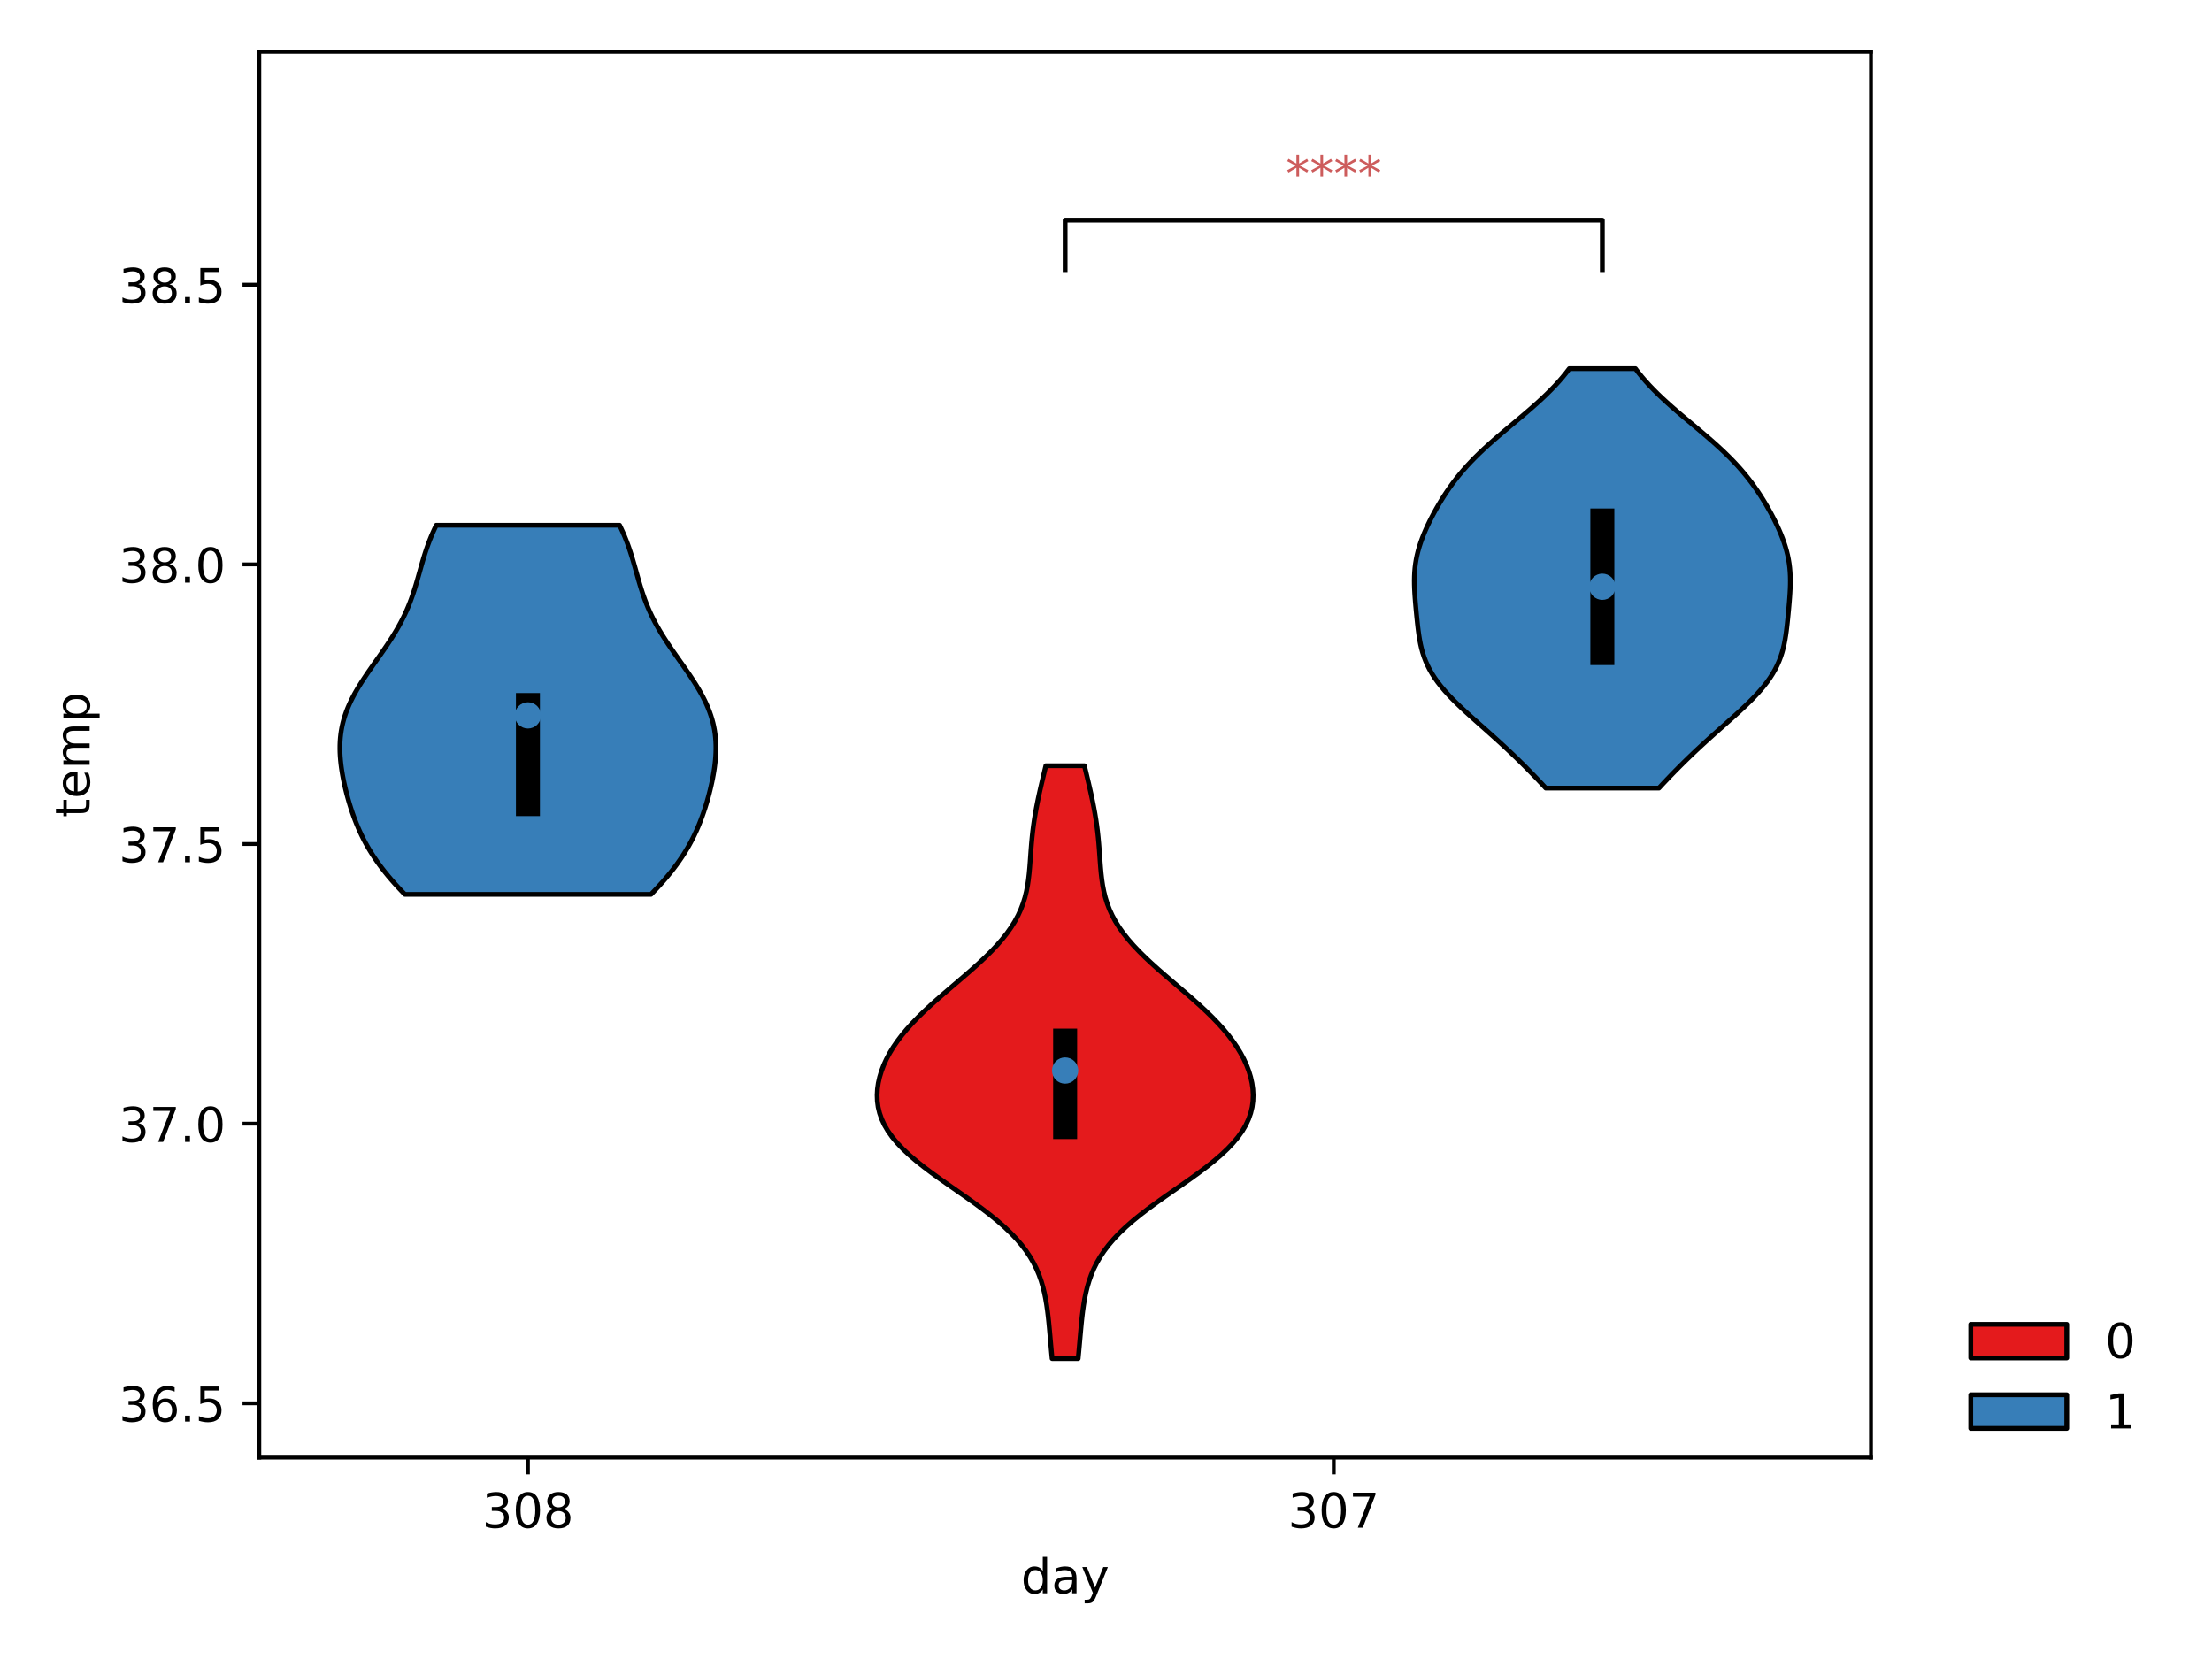 <?xml version="1.0" encoding="utf-8" standalone="no"?>
<!DOCTYPE svg PUBLIC "-//W3C//DTD SVG 1.1//EN"
  "http://www.w3.org/Graphics/SVG/1.1/DTD/svg11.dtd">
<!-- Created with matplotlib (https://matplotlib.org/) -->
<svg height="345.6pt" version="1.1" viewBox="0 0 460.8 345.6" width="460.8pt" xmlns="http://www.w3.org/2000/svg" xmlns:xlink="http://www.w3.org/1999/xlink">
 <defs>
  <style type="text/css">
*{stroke-linecap:butt;stroke-linejoin:round;}
  </style>
 </defs>
 <g id="figure_1">
  <g id="patch_1">
   <path d="M 0 345.6 
L 460.8 345.6 
L 460.8 0 
L 0 0 
z
" style="fill:#ffffff;"/>
  </g>
  <g id="axes_1">
   <g id="patch_2">
    <path d="M 54.02 303.64 
L 389.754 303.64 
L 389.754 10.8 
L 54.02 10.8 
z
" style="fill:#ffffff;"/>
   </g>
   <g id="PolyCollection_1">
    <defs>
     <path d="M 135.618 -159.287 
L 84.334 -159.287 
L 83.587 -160.064 
L 82.861 -160.841 
L 82.156 -161.617 
L 81.474 -162.394 
L 80.816 -163.171 
L 80.183 -163.948 
L 79.575 -164.724 
L 78.994 -165.501 
L 78.439 -166.278 
L 77.911 -167.055 
L 77.408 -167.831 
L 76.931 -168.608 
L 76.479 -169.385 
L 76.051 -170.161 
L 75.647 -170.938 
L 75.265 -171.715 
L 74.904 -172.492 
L 74.563 -173.268 
L 74.241 -174.045 
L 73.936 -174.822 
L 73.648 -175.599 
L 73.375 -176.375 
L 73.117 -177.152 
L 72.872 -177.929 
L 72.64 -178.706 
L 72.421 -179.482 
L 72.213 -180.259 
L 72.018 -181.036 
L 71.834 -181.813 
L 71.662 -182.589 
L 71.504 -183.366 
L 71.358 -184.143 
L 71.227 -184.92 
L 71.111 -185.696 
L 71.011 -186.473 
L 70.93 -187.25 
L 70.867 -188.027 
L 70.826 -188.803 
L 70.807 -189.58 
L 70.812 -190.357 
L 70.842 -191.134 
L 70.899 -191.91 
L 70.985 -192.687 
L 71.1 -193.464 
L 71.245 -194.241 
L 71.422 -195.017 
L 71.63 -195.794 
L 71.87 -196.571 
L 72.142 -197.348 
L 72.446 -198.124 
L 72.781 -198.901 
L 73.145 -199.678 
L 73.538 -200.454 
L 73.958 -201.231 
L 74.402 -202.008 
L 74.87 -202.785 
L 75.357 -203.561 
L 75.863 -204.338 
L 76.382 -205.115 
L 76.914 -205.892 
L 77.454 -206.668 
L 77.999 -207.445 
L 78.547 -208.222 
L 79.093 -208.999 
L 79.636 -209.775 
L 80.171 -210.552 
L 80.696 -211.329 
L 81.209 -212.106 
L 81.707 -212.882 
L 82.189 -213.659 
L 82.652 -214.436 
L 83.095 -215.213 
L 83.517 -215.989 
L 83.918 -216.766 
L 84.297 -217.543 
L 84.655 -218.32 
L 84.991 -219.096 
L 85.307 -219.873 
L 85.604 -220.65 
L 85.884 -221.427 
L 86.147 -222.203 
L 86.397 -222.98 
L 86.635 -223.757 
L 86.864 -224.534 
L 87.086 -225.31 
L 87.305 -226.087 
L 87.522 -226.864 
L 87.74 -227.64 
L 87.963 -228.417 
L 88.192 -229.194 
L 88.43 -229.971 
L 88.679 -230.747 
L 88.942 -231.524 
L 89.219 -232.301 
L 89.514 -233.078 
L 89.827 -233.854 
L 90.159 -234.631 
L 90.511 -235.408 
L 90.884 -236.185 
L 129.068 -236.185 
L 129.068 -236.185 
L 129.44 -235.408 
L 129.792 -234.631 
L 130.124 -233.854 
L 130.437 -233.078 
L 130.732 -232.301 
L 131.01 -231.524 
L 131.272 -230.747 
L 131.522 -229.971 
L 131.76 -229.194 
L 131.989 -228.417 
L 132.211 -227.64 
L 132.43 -226.864 
L 132.647 -226.087 
L 132.865 -225.31 
L 133.087 -224.534 
L 133.316 -223.757 
L 133.554 -222.98 
L 133.804 -222.203 
L 134.068 -221.427 
L 134.347 -220.65 
L 134.644 -219.873 
L 134.96 -219.096 
L 135.296 -218.32 
L 135.654 -217.543 
L 136.033 -216.766 
L 136.434 -215.989 
L 136.856 -215.213 
L 137.299 -214.436 
L 137.762 -213.659 
L 138.244 -212.882 
L 138.742 -212.106 
L 139.255 -211.329 
L 139.78 -210.552 
L 140.316 -209.775 
L 140.858 -208.999 
L 141.404 -208.222 
L 141.952 -207.445 
L 142.497 -206.668 
L 143.037 -205.892 
L 143.569 -205.115 
L 144.089 -204.338 
L 144.594 -203.561 
L 145.082 -202.785 
L 145.549 -202.008 
L 145.994 -201.231 
L 146.414 -200.454 
L 146.806 -199.678 
L 147.171 -198.901 
L 147.505 -198.124 
L 147.809 -197.348 
L 148.081 -196.571 
L 148.321 -195.794 
L 148.53 -195.017 
L 148.706 -194.241 
L 148.852 -193.464 
L 148.967 -192.687 
L 149.052 -191.91 
L 149.109 -191.134 
L 149.14 -190.357 
L 149.145 -189.58 
L 149.126 -188.803 
L 149.084 -188.027 
L 149.022 -187.25 
L 148.94 -186.473 
L 148.841 -185.696 
L 148.725 -184.92 
L 148.593 -184.143 
L 148.448 -183.366 
L 148.289 -182.589 
L 148.117 -181.813 
L 147.934 -181.036 
L 147.738 -180.259 
L 147.53 -179.482 
L 147.311 -178.706 
L 147.079 -177.929 
L 146.834 -177.152 
L 146.576 -176.375 
L 146.303 -175.599 
L 146.015 -174.822 
L 145.711 -174.045 
L 145.389 -173.268 
L 145.048 -172.492 
L 144.687 -171.715 
L 144.304 -170.938 
L 143.9 -170.161 
L 143.472 -169.385 
L 143.02 -168.608 
L 142.543 -167.831 
L 142.041 -167.055 
L 141.512 -166.278 
L 140.957 -165.501 
L 140.376 -164.724 
L 139.769 -163.948 
L 139.136 -163.171 
L 138.478 -162.394 
L 137.796 -161.617 
L 137.091 -160.841 
L 136.364 -160.064 
L 135.618 -159.287 
z
" id="mb73ab9a997" style="stroke:#000000;"/>
    </defs>
    <g clip-path="url(#p65c0e9e302)">
     <use style="fill:#377eb8;stroke:#000000;" x="0" xlink:href="#mb73ab9a997" y="345.6"/>
    </g>
   </g>
   <g id="PolyCollection_2">
    <defs>
     <path d="M 224.601 -62.583 
L 219.173 -62.583 
L 219.052 -63.83 
L 218.938 -65.078 
L 218.827 -66.325 
L 218.718 -67.573 
L 218.606 -68.82 
L 218.486 -70.068 
L 218.354 -71.315 
L 218.203 -72.563 
L 218.025 -73.81 
L 217.814 -75.058 
L 217.559 -76.305 
L 217.252 -77.552 
L 216.883 -78.8 
L 216.44 -80.047 
L 215.914 -81.295 
L 215.295 -82.542 
L 214.572 -83.79 
L 213.739 -85.037 
L 212.789 -86.285 
L 211.718 -87.532 
L 210.524 -88.78 
L 209.21 -90.027 
L 207.783 -91.275 
L 206.25 -92.522 
L 204.626 -93.77 
L 202.928 -95.017 
L 201.175 -96.265 
L 199.391 -97.512 
L 197.6 -98.76 
L 195.828 -100.007 
L 194.1 -101.255 
L 192.441 -102.502 
L 190.874 -103.75 
L 189.418 -104.997 
L 188.09 -106.245 
L 186.903 -107.492 
L 185.864 -108.74 
L 184.978 -109.987 
L 184.246 -111.235 
L 183.665 -112.482 
L 183.229 -113.73 
L 182.931 -114.977 
L 182.764 -116.225 
L 182.718 -117.472 
L 182.786 -118.72 
L 182.962 -119.967 
L 183.24 -121.215 
L 183.616 -122.462 
L 184.088 -123.71 
L 184.655 -124.957 
L 185.317 -126.205 
L 186.074 -127.452 
L 186.926 -128.7 
L 187.871 -129.947 
L 188.907 -131.195 
L 190.031 -132.442 
L 191.237 -133.69 
L 192.516 -134.937 
L 193.86 -136.185 
L 195.255 -137.432 
L 196.688 -138.68 
L 198.145 -139.927 
L 199.61 -141.175 
L 201.065 -142.422 
L 202.496 -143.67 
L 203.885 -144.917 
L 205.218 -146.165 
L 206.48 -147.412 
L 207.661 -148.66 
L 208.75 -149.907 
L 209.739 -151.155 
L 210.624 -152.402 
L 211.403 -153.65 
L 212.077 -154.897 
L 212.648 -156.145 
L 213.123 -157.392 
L 213.51 -158.64 
L 213.818 -159.887 
L 214.06 -161.135 
L 214.246 -162.382 
L 214.39 -163.63 
L 214.505 -164.877 
L 214.601 -166.125 
L 214.689 -167.372 
L 214.78 -168.62 
L 214.879 -169.867 
L 214.995 -171.115 
L 215.13 -172.362 
L 215.288 -173.61 
L 215.469 -174.857 
L 215.673 -176.105 
L 215.9 -177.352 
L 216.146 -178.6 
L 216.409 -179.847 
L 216.686 -181.095 
L 216.973 -182.342 
L 217.268 -183.59 
L 217.568 -184.837 
L 217.869 -186.085 
L 225.905 -186.085 
L 225.905 -186.085 
L 226.206 -184.837 
L 226.506 -183.59 
L 226.801 -182.342 
L 227.088 -181.095 
L 227.365 -179.847 
L 227.628 -178.6 
L 227.874 -177.352 
L 228.101 -176.105 
L 228.305 -174.857 
L 228.486 -173.61 
L 228.644 -172.362 
L 228.779 -171.115 
L 228.895 -169.867 
L 228.994 -168.62 
L 229.085 -167.372 
L 229.173 -166.125 
L 229.269 -164.877 
L 229.384 -163.63 
L 229.528 -162.382 
L 229.714 -161.135 
L 229.956 -159.887 
L 230.264 -158.64 
L 230.651 -157.392 
L 231.126 -156.145 
L 231.697 -154.897 
L 232.371 -153.65 
L 233.15 -152.402 
L 234.035 -151.155 
L 235.024 -149.907 
L 236.113 -148.66 
L 237.294 -147.412 
L 238.556 -146.165 
L 239.889 -144.917 
L 241.278 -143.67 
L 242.709 -142.422 
L 244.164 -141.175 
L 245.629 -139.927 
L 247.086 -138.68 
L 248.519 -137.432 
L 249.914 -136.185 
L 251.258 -134.937 
L 252.537 -133.69 
L 253.743 -132.442 
L 254.867 -131.195 
L 255.903 -129.947 
L 256.848 -128.7 
L 257.7 -127.452 
L 258.457 -126.205 
L 259.119 -124.957 
L 259.686 -123.71 
L 260.158 -122.462 
L 260.534 -121.215 
L 260.812 -119.967 
L 260.988 -118.72 
L 261.056 -117.472 
L 261.01 -116.225 
L 260.843 -114.977 
L 260.545 -113.73 
L 260.109 -112.482 
L 259.528 -111.235 
L 258.796 -109.987 
L 257.91 -108.74 
L 256.871 -107.492 
L 255.684 -106.245 
L 254.356 -104.997 
L 252.9 -103.75 
L 251.333 -102.502 
L 249.674 -101.255 
L 247.946 -100.007 
L 246.174 -98.76 
L 244.383 -97.512 
L 242.599 -96.265 
L 240.846 -95.017 
L 239.148 -93.77 
L 237.524 -92.522 
L 235.991 -91.275 
L 234.564 -90.027 
L 233.25 -88.78 
L 232.056 -87.532 
L 230.985 -86.285 
L 230.035 -85.037 
L 229.202 -83.79 
L 228.479 -82.542 
L 227.86 -81.295 
L 227.334 -80.047 
L 226.891 -78.8 
L 226.522 -77.552 
L 226.215 -76.305 
L 225.96 -75.058 
L 225.749 -73.81 
L 225.571 -72.563 
L 225.42 -71.315 
L 225.288 -70.068 
L 225.168 -68.82 
L 225.056 -67.573 
L 224.947 -66.325 
L 224.836 -65.078 
L 224.722 -63.83 
L 224.601 -62.583 
z
" id="m8cbf398cee" style="stroke:#000000;"/>
    </defs>
    <g clip-path="url(#p65c0e9e302)">
     <use style="fill:#e41a1c;stroke:#000000;" x="0" xlink:href="#m8cbf398cee" y="345.6"/>
    </g>
   </g>
   <g id="PolyCollection_3">
    <defs>
     <path d="M 345.582 -181.424 
L 322.015 -181.424 
L 321.196 -182.307 
L 320.363 -183.19 
L 319.517 -184.072 
L 318.657 -184.955 
L 317.784 -185.838 
L 316.897 -186.72 
L 315.995 -187.603 
L 315.077 -188.486 
L 314.145 -189.368 
L 313.197 -190.251 
L 312.235 -191.134 
L 311.26 -192.016 
L 310.274 -192.899 
L 309.282 -193.782 
L 308.287 -194.664 
L 307.294 -195.547 
L 306.309 -196.43 
L 305.339 -197.312 
L 304.39 -198.195 
L 303.469 -199.078 
L 302.583 -199.96 
L 301.738 -200.843 
L 300.941 -201.726 
L 300.197 -202.608 
L 299.509 -203.491 
L 298.881 -204.373 
L 298.313 -205.256 
L 297.807 -206.139 
L 297.362 -207.021 
L 296.974 -207.904 
L 296.64 -208.787 
L 296.355 -209.669 
L 296.114 -210.552 
L 295.912 -211.435 
L 295.742 -212.317 
L 295.597 -213.2 
L 295.473 -214.083 
L 295.363 -214.965 
L 295.264 -215.848 
L 295.172 -216.731 
L 295.084 -217.613 
L 295 -218.496 
L 294.919 -219.379 
L 294.843 -220.261 
L 294.774 -221.144 
L 294.714 -222.027 
L 294.668 -222.909 
L 294.638 -223.792 
L 294.629 -224.675 
L 294.646 -225.557 
L 294.69 -226.44 
L 294.766 -227.323 
L 294.876 -228.205 
L 295.021 -229.088 
L 295.203 -229.971 
L 295.42 -230.853 
L 295.673 -231.736 
L 295.96 -232.619 
L 296.279 -233.501 
L 296.628 -234.384 
L 297.004 -235.267 
L 297.406 -236.149 
L 297.831 -237.032 
L 298.279 -237.915 
L 298.747 -238.797 
L 299.236 -239.68 
L 299.746 -240.563 
L 300.278 -241.445 
L 300.834 -242.328 
L 301.415 -243.211 
L 302.024 -244.093 
L 302.663 -244.976 
L 303.335 -245.859 
L 304.042 -246.741 
L 304.786 -247.624 
L 305.569 -248.507 
L 306.39 -249.389 
L 307.25 -250.272 
L 308.147 -251.155 
L 309.08 -252.037 
L 310.045 -252.92 
L 311.038 -253.803 
L 312.055 -254.685 
L 313.09 -255.568 
L 314.138 -256.451 
L 315.192 -257.333 
L 316.245 -258.216 
L 317.292 -259.099 
L 318.325 -259.981 
L 319.339 -260.864 
L 320.329 -261.747 
L 321.289 -262.629 
L 322.214 -263.512 
L 323.103 -264.395 
L 323.951 -265.277 
L 324.757 -266.16 
L 325.52 -267.043 
L 326.238 -267.925 
L 326.912 -268.808 
L 340.685 -268.808 
L 340.685 -268.808 
L 341.359 -267.925 
L 342.077 -267.043 
L 342.839 -266.16 
L 343.645 -265.277 
L 344.494 -264.395 
L 345.382 -263.512 
L 346.308 -262.629 
L 347.268 -261.747 
L 348.257 -260.864 
L 349.272 -259.981 
L 350.305 -259.099 
L 351.352 -258.216 
L 352.405 -257.333 
L 353.459 -256.451 
L 354.506 -255.568 
L 355.542 -254.685 
L 356.559 -253.803 
L 357.552 -252.92 
L 358.517 -252.037 
L 359.45 -251.155 
L 360.347 -250.272 
L 361.207 -249.389 
L 362.028 -248.507 
L 362.81 -247.624 
L 363.554 -246.741 
L 364.262 -245.859 
L 364.934 -244.976 
L 365.573 -244.093 
L 366.182 -243.211 
L 366.763 -242.328 
L 367.318 -241.445 
L 367.85 -240.563 
L 368.36 -239.68 
L 368.85 -238.797 
L 369.318 -237.915 
L 369.765 -237.032 
L 370.191 -236.149 
L 370.592 -235.267 
L 370.969 -234.384 
L 371.318 -233.501 
L 371.637 -232.619 
L 371.924 -231.736 
L 372.176 -230.853 
L 372.394 -229.971 
L 372.575 -229.088 
L 372.721 -228.205 
L 372.831 -227.323 
L 372.907 -226.44 
L 372.951 -225.557 
L 372.967 -224.675 
L 372.959 -223.792 
L 372.929 -222.909 
L 372.882 -222.027 
L 372.823 -221.144 
L 372.753 -220.261 
L 372.677 -219.379 
L 372.597 -218.496 
L 372.513 -217.613 
L 372.425 -216.731 
L 372.333 -215.848 
L 372.234 -214.965 
L 372.124 -214.083 
L 372 -213.2 
L 371.855 -212.317 
L 371.685 -211.435 
L 371.482 -210.552 
L 371.242 -209.669 
L 370.957 -208.787 
L 370.623 -207.904 
L 370.235 -207.021 
L 369.789 -206.139 
L 369.283 -205.256 
L 368.716 -204.373 
L 368.088 -203.491 
L 367.4 -202.608 
L 366.656 -201.726 
L 365.858 -200.843 
L 365.014 -199.96 
L 364.128 -199.078 
L 363.207 -198.195 
L 362.258 -197.312 
L 361.287 -196.43 
L 360.302 -195.547 
L 359.31 -194.664 
L 358.314 -193.782 
L 357.322 -192.899 
L 356.337 -192.016 
L 355.362 -191.134 
L 354.4 -190.251 
L 353.452 -189.368 
L 352.519 -188.486 
L 351.602 -187.603 
L 350.7 -186.72 
L 349.813 -185.838 
L 348.939 -184.955 
L 348.08 -184.072 
L 347.234 -183.19 
L 346.401 -182.307 
L 345.582 -181.424 
z
" id="m1a450476d6" style="stroke:#000000;"/>
    </defs>
    <g clip-path="url(#p65c0e9e302)">
     <use style="fill:#377eb8;stroke:#000000;" x="0" xlink:href="#m1a450476d6" y="345.6"/>
    </g>
   </g>
   <g id="matplotlib.axis_1">
    <g id="xtick_1">
     <g id="line2d_1">
      <defs>
       <path d="M 0 0 
L 0 3.5 
" id="mbce3df76d7" style="stroke:#000000;stroke-width:0.8;"/>
      </defs>
      <g>
       <use style="stroke:#000000;stroke-width:0.8;" x="109.976" xlink:href="#mbce3df76d7" y="303.64"/>
      </g>
     </g>
     <g id="text_1">
      <!-- 308 -->
      <defs>
       <path d="M 40.578 39.312 
Q 47.656 37.797 51.625 33 
Q 55.609 28.219 55.609 21.188 
Q 55.609 10.406 48.188 4.484 
Q 40.766 -1.422 27.094 -1.422 
Q 22.516 -1.422 17.656 -0.516 
Q 12.797 0.391 7.625 2.203 
L 7.625 11.719 
Q 11.719 9.328 16.594 8.109 
Q 21.484 6.891 26.812 6.891 
Q 36.078 6.891 40.938 10.547 
Q 45.797 14.203 45.797 21.188 
Q 45.797 27.641 41.281 31.266 
Q 36.766 34.906 28.719 34.906 
L 20.219 34.906 
L 20.219 43.016 
L 29.109 43.016 
Q 36.375 43.016 40.234 45.922 
Q 44.094 48.828 44.094 54.297 
Q 44.094 59.906 40.109 62.906 
Q 36.141 65.922 28.719 65.922 
Q 24.656 65.922 20.016 65.031 
Q 15.375 64.156 9.812 62.312 
L 9.812 71.094 
Q 15.438 72.656 20.344 73.438 
Q 25.25 74.219 29.594 74.219 
Q 40.828 74.219 47.359 69.109 
Q 53.906 64.016 53.906 55.328 
Q 53.906 49.266 50.438 45.094 
Q 46.969 40.922 40.578 39.312 
z
" id="DejaVuSans-51"/>
       <path d="M 31.781 66.406 
Q 24.172 66.406 20.328 58.906 
Q 16.5 51.422 16.5 36.375 
Q 16.5 21.391 20.328 13.891 
Q 24.172 6.391 31.781 6.391 
Q 39.453 6.391 43.281 13.891 
Q 47.125 21.391 47.125 36.375 
Q 47.125 51.422 43.281 58.906 
Q 39.453 66.406 31.781 66.406 
z
M 31.781 74.219 
Q 44.047 74.219 50.516 64.516 
Q 56.984 54.828 56.984 36.375 
Q 56.984 17.969 50.516 8.266 
Q 44.047 -1.422 31.781 -1.422 
Q 19.531 -1.422 13.062 8.266 
Q 6.594 17.969 6.594 36.375 
Q 6.594 54.828 13.062 64.516 
Q 19.531 74.219 31.781 74.219 
z
" id="DejaVuSans-48"/>
       <path d="M 31.781 34.625 
Q 24.75 34.625 20.719 30.859 
Q 16.703 27.094 16.703 20.516 
Q 16.703 13.922 20.719 10.156 
Q 24.75 6.391 31.781 6.391 
Q 38.812 6.391 42.859 10.172 
Q 46.922 13.969 46.922 20.516 
Q 46.922 27.094 42.891 30.859 
Q 38.875 34.625 31.781 34.625 
z
M 21.922 38.812 
Q 15.578 40.375 12.031 44.719 
Q 8.5 49.078 8.5 55.328 
Q 8.5 64.062 14.719 69.141 
Q 20.953 74.219 31.781 74.219 
Q 42.672 74.219 48.875 69.141 
Q 55.078 64.062 55.078 55.328 
Q 55.078 49.078 51.531 44.719 
Q 48 40.375 41.703 38.812 
Q 48.828 37.156 52.797 32.312 
Q 56.781 27.484 56.781 20.516 
Q 56.781 9.906 50.312 4.234 
Q 43.844 -1.422 31.781 -1.422 
Q 19.734 -1.422 13.25 4.234 
Q 6.781 9.906 6.781 20.516 
Q 6.781 27.484 10.781 32.312 
Q 14.797 37.156 21.922 38.812 
z
M 18.312 54.391 
Q 18.312 48.734 21.844 45.562 
Q 25.391 42.391 31.781 42.391 
Q 38.141 42.391 41.719 45.562 
Q 45.312 48.734 45.312 54.391 
Q 45.312 60.062 41.719 63.234 
Q 38.141 66.406 31.781 66.406 
Q 25.391 66.406 21.844 63.234 
Q 18.312 60.062 18.312 54.391 
z
" id="DejaVuSans-56"/>
      </defs>
      <g transform="translate(100.432 318.238)scale(0.1 -0.1)">
       <use xlink:href="#DejaVuSans-51"/>
       <use x="63.623" xlink:href="#DejaVuSans-48"/>
       <use x="127.246" xlink:href="#DejaVuSans-56"/>
      </g>
     </g>
    </g>
    <g id="xtick_2">
     <g id="line2d_2">
      <g>
       <use style="stroke:#000000;stroke-width:0.8;" x="277.843" xlink:href="#mbce3df76d7" y="303.64"/>
      </g>
     </g>
     <g id="text_2">
      <!-- 307 -->
      <defs>
       <path d="M 8.203 72.906 
L 55.078 72.906 
L 55.078 68.703 
L 28.609 0 
L 18.312 0 
L 43.219 64.594 
L 8.203 64.594 
z
" id="DejaVuSans-55"/>
      </defs>
      <g transform="translate(268.299 318.238)scale(0.1 -0.1)">
       <use xlink:href="#DejaVuSans-51"/>
       <use x="63.623" xlink:href="#DejaVuSans-48"/>
       <use x="127.246" xlink:href="#DejaVuSans-55"/>
      </g>
     </g>
    </g>
    <g id="text_3">
     <!-- day -->
     <defs>
      <path d="M 45.406 46.391 
L 45.406 75.984 
L 54.391 75.984 
L 54.391 0 
L 45.406 0 
L 45.406 8.203 
Q 42.578 3.328 38.25 0.953 
Q 33.938 -1.422 27.875 -1.422 
Q 17.969 -1.422 11.734 6.484 
Q 5.516 14.406 5.516 27.297 
Q 5.516 40.188 11.734 48.094 
Q 17.969 56 27.875 56 
Q 33.938 56 38.25 53.625 
Q 42.578 51.266 45.406 46.391 
z
M 14.797 27.297 
Q 14.797 17.391 18.875 11.75 
Q 22.953 6.109 30.078 6.109 
Q 37.203 6.109 41.297 11.75 
Q 45.406 17.391 45.406 27.297 
Q 45.406 37.203 41.297 42.844 
Q 37.203 48.484 30.078 48.484 
Q 22.953 48.484 18.875 42.844 
Q 14.797 37.203 14.797 27.297 
z
" id="DejaVuSans-100"/>
      <path d="M 34.281 27.484 
Q 23.391 27.484 19.188 25 
Q 14.984 22.516 14.984 16.5 
Q 14.984 11.719 18.141 8.906 
Q 21.297 6.109 26.703 6.109 
Q 34.188 6.109 38.703 11.406 
Q 43.219 16.703 43.219 25.484 
L 43.219 27.484 
z
M 52.203 31.203 
L 52.203 0 
L 43.219 0 
L 43.219 8.297 
Q 40.141 3.328 35.547 0.953 
Q 30.953 -1.422 24.312 -1.422 
Q 15.922 -1.422 10.953 3.297 
Q 6 8.016 6 15.922 
Q 6 25.141 12.172 29.828 
Q 18.359 34.516 30.609 34.516 
L 43.219 34.516 
L 43.219 35.406 
Q 43.219 41.609 39.141 45 
Q 35.062 48.391 27.688 48.391 
Q 23 48.391 18.547 47.266 
Q 14.109 46.141 10.016 43.891 
L 10.016 52.203 
Q 14.938 54.109 19.578 55.047 
Q 24.219 56 28.609 56 
Q 40.484 56 46.344 49.844 
Q 52.203 43.703 52.203 31.203 
z
" id="DejaVuSans-97"/>
      <path d="M 32.172 -5.078 
Q 28.375 -14.844 24.75 -17.812 
Q 21.141 -20.797 15.094 -20.797 
L 7.906 -20.797 
L 7.906 -13.281 
L 13.188 -13.281 
Q 16.891 -13.281 18.938 -11.516 
Q 21 -9.766 23.484 -3.219 
L 25.094 0.875 
L 2.984 54.688 
L 12.5 54.688 
L 29.594 11.922 
L 46.688 54.688 
L 56.203 54.688 
z
" id="DejaVuSans-121"/>
     </defs>
     <g transform="translate(212.689 331.917)scale(0.1 -0.1)">
      <use xlink:href="#DejaVuSans-100"/>
      <use x="63.477" xlink:href="#DejaVuSans-97"/>
      <use x="124.756" xlink:href="#DejaVuSans-121"/>
     </g>
    </g>
   </g>
   <g id="matplotlib.axis_2">
    <g id="ytick_1">
     <g id="line2d_3">
      <defs>
       <path d="M 0 0 
L -3.5 0 
" id="m2241984c7c" style="stroke:#000000;stroke-width:0.8;"/>
      </defs>
      <g>
       <use style="stroke:#000000;stroke-width:0.8;" x="54.02" xlink:href="#m2241984c7c" y="292.338"/>
      </g>
     </g>
     <g id="text_4">
      <!-- 36.5 -->
      <defs>
       <path d="M 33.016 40.375 
Q 26.375 40.375 22.484 35.828 
Q 18.609 31.297 18.609 23.391 
Q 18.609 15.531 22.484 10.953 
Q 26.375 6.391 33.016 6.391 
Q 39.656 6.391 43.531 10.953 
Q 47.406 15.531 47.406 23.391 
Q 47.406 31.297 43.531 35.828 
Q 39.656 40.375 33.016 40.375 
z
M 52.594 71.297 
L 52.594 62.312 
Q 48.875 64.062 45.094 64.984 
Q 41.312 65.922 37.594 65.922 
Q 27.828 65.922 22.672 59.328 
Q 17.531 52.734 16.797 39.406 
Q 19.672 43.656 24.016 45.922 
Q 28.375 48.188 33.594 48.188 
Q 44.578 48.188 50.953 41.516 
Q 57.328 34.859 57.328 23.391 
Q 57.328 12.156 50.688 5.359 
Q 44.047 -1.422 33.016 -1.422 
Q 20.359 -1.422 13.672 8.266 
Q 6.984 17.969 6.984 36.375 
Q 6.984 53.656 15.188 63.938 
Q 23.391 74.219 37.203 74.219 
Q 40.922 74.219 44.703 73.484 
Q 48.484 72.75 52.594 71.297 
z
" id="DejaVuSans-54"/>
       <path d="M 10.688 12.406 
L 21 12.406 
L 21 0 
L 10.688 0 
z
" id="DejaVuSans-46"/>
       <path d="M 10.797 72.906 
L 49.516 72.906 
L 49.516 64.594 
L 19.828 64.594 
L 19.828 46.734 
Q 21.969 47.469 24.109 47.828 
Q 26.266 48.188 28.422 48.188 
Q 40.625 48.188 47.75 41.5 
Q 54.891 34.812 54.891 23.391 
Q 54.891 11.625 47.562 5.094 
Q 40.234 -1.422 26.906 -1.422 
Q 22.312 -1.422 17.547 -0.641 
Q 12.797 0.141 7.719 1.703 
L 7.719 11.625 
Q 12.109 9.234 16.797 8.062 
Q 21.484 6.891 26.703 6.891 
Q 35.156 6.891 40.078 11.328 
Q 45.016 15.766 45.016 23.391 
Q 45.016 31 40.078 35.438 
Q 35.156 39.891 26.703 39.891 
Q 22.75 39.891 18.812 39.016 
Q 14.891 38.141 10.797 36.281 
z
" id="DejaVuSans-53"/>
      </defs>
      <g transform="translate(24.754 296.138)scale(0.1 -0.1)">
       <use xlink:href="#DejaVuSans-51"/>
       <use x="63.623" xlink:href="#DejaVuSans-54"/>
       <use x="127.246" xlink:href="#DejaVuSans-46"/>
       <use x="159.033" xlink:href="#DejaVuSans-53"/>
      </g>
     </g>
    </g>
    <g id="ytick_2">
     <g id="line2d_4">
      <g>
       <use style="stroke:#000000;stroke-width:0.8;" x="54.02" xlink:href="#m2241984c7c" y="234.083"/>
      </g>
     </g>
     <g id="text_5">
      <!-- 37.0 -->
      <g transform="translate(24.754 237.882)scale(0.1 -0.1)">
       <use xlink:href="#DejaVuSans-51"/>
       <use x="63.623" xlink:href="#DejaVuSans-55"/>
       <use x="127.246" xlink:href="#DejaVuSans-46"/>
       <use x="159.033" xlink:href="#DejaVuSans-48"/>
      </g>
     </g>
    </g>
    <g id="ytick_3">
     <g id="line2d_5">
      <g>
       <use style="stroke:#000000;stroke-width:0.8;" x="54.02" xlink:href="#m2241984c7c" y="175.827"/>
      </g>
     </g>
     <g id="text_6">
      <!-- 37.5 -->
      <g transform="translate(24.754 179.626)scale(0.1 -0.1)">
       <use xlink:href="#DejaVuSans-51"/>
       <use x="63.623" xlink:href="#DejaVuSans-55"/>
       <use x="127.246" xlink:href="#DejaVuSans-46"/>
       <use x="159.033" xlink:href="#DejaVuSans-53"/>
      </g>
     </g>
    </g>
    <g id="ytick_4">
     <g id="line2d_6">
      <g>
       <use style="stroke:#000000;stroke-width:0.8;" x="54.02" xlink:href="#m2241984c7c" y="117.571"/>
      </g>
     </g>
     <g id="text_7">
      <!-- 38.0 -->
      <g transform="translate(24.754 121.37)scale(0.1 -0.1)">
       <use xlink:href="#DejaVuSans-51"/>
       <use x="63.623" xlink:href="#DejaVuSans-56"/>
       <use x="127.246" xlink:href="#DejaVuSans-46"/>
       <use x="159.033" xlink:href="#DejaVuSans-48"/>
      </g>
     </g>
    </g>
    <g id="ytick_5">
     <g id="line2d_7">
      <g>
       <use style="stroke:#000000;stroke-width:0.8;" x="54.02" xlink:href="#m2241984c7c" y="59.315"/>
      </g>
     </g>
     <g id="text_8">
      <!-- 38.5 -->
      <g transform="translate(24.754 63.115)scale(0.1 -0.1)">
       <use xlink:href="#DejaVuSans-51"/>
       <use x="63.623" xlink:href="#DejaVuSans-56"/>
       <use x="127.246" xlink:href="#DejaVuSans-46"/>
       <use x="159.033" xlink:href="#DejaVuSans-53"/>
      </g>
     </g>
    </g>
    <g id="text_9">
     <!-- temp -->
     <defs>
      <path d="M 18.312 70.219 
L 18.312 54.688 
L 36.812 54.688 
L 36.812 47.703 
L 18.312 47.703 
L 18.312 18.016 
Q 18.312 11.328 20.141 9.422 
Q 21.969 7.516 27.594 7.516 
L 36.812 7.516 
L 36.812 0 
L 27.594 0 
Q 17.188 0 13.234 3.875 
Q 9.281 7.766 9.281 18.016 
L 9.281 47.703 
L 2.688 47.703 
L 2.688 54.688 
L 9.281 54.688 
L 9.281 70.219 
z
" id="DejaVuSans-116"/>
      <path d="M 56.203 29.594 
L 56.203 25.203 
L 14.891 25.203 
Q 15.484 15.922 20.484 11.062 
Q 25.484 6.203 34.422 6.203 
Q 39.594 6.203 44.453 7.469 
Q 49.312 8.734 54.109 11.281 
L 54.109 2.781 
Q 49.266 0.734 44.188 -0.344 
Q 39.109 -1.422 33.891 -1.422 
Q 20.797 -1.422 13.156 6.188 
Q 5.516 13.812 5.516 26.812 
Q 5.516 40.234 12.766 48.109 
Q 20.016 56 32.328 56 
Q 43.359 56 49.781 48.891 
Q 56.203 41.797 56.203 29.594 
z
M 47.219 32.234 
Q 47.125 39.594 43.094 43.984 
Q 39.062 48.391 32.422 48.391 
Q 24.906 48.391 20.391 44.141 
Q 15.875 39.891 15.188 32.172 
z
" id="DejaVuSans-101"/>
      <path d="M 52 44.188 
Q 55.375 50.25 60.062 53.125 
Q 64.75 56 71.094 56 
Q 79.641 56 84.281 50.016 
Q 88.922 44.047 88.922 33.016 
L 88.922 0 
L 79.891 0 
L 79.891 32.719 
Q 79.891 40.578 77.094 44.375 
Q 74.312 48.188 68.609 48.188 
Q 61.625 48.188 57.562 43.547 
Q 53.516 38.922 53.516 30.906 
L 53.516 0 
L 44.484 0 
L 44.484 32.719 
Q 44.484 40.625 41.703 44.406 
Q 38.922 48.188 33.109 48.188 
Q 26.219 48.188 22.156 43.531 
Q 18.109 38.875 18.109 30.906 
L 18.109 0 
L 9.078 0 
L 9.078 54.688 
L 18.109 54.688 
L 18.109 46.188 
Q 21.188 51.219 25.484 53.609 
Q 29.781 56 35.688 56 
Q 41.656 56 45.828 52.969 
Q 50 49.953 52 44.188 
z
" id="DejaVuSans-109"/>
      <path d="M 18.109 8.203 
L 18.109 -20.797 
L 9.078 -20.797 
L 9.078 54.688 
L 18.109 54.688 
L 18.109 46.391 
Q 20.953 51.266 25.266 53.625 
Q 29.594 56 35.594 56 
Q 45.562 56 51.781 48.094 
Q 58.016 40.188 58.016 27.297 
Q 58.016 14.406 51.781 6.484 
Q 45.562 -1.422 35.594 -1.422 
Q 29.594 -1.422 25.266 0.953 
Q 20.953 3.328 18.109 8.203 
z
M 48.688 27.297 
Q 48.688 37.203 44.609 42.844 
Q 40.531 48.484 33.406 48.484 
Q 26.266 48.484 22.188 42.844 
Q 18.109 37.203 18.109 27.297 
Q 18.109 17.391 22.188 11.75 
Q 26.266 6.109 33.406 6.109 
Q 40.531 6.109 44.609 11.75 
Q 48.688 17.391 48.688 27.297 
z
" id="DejaVuSans-112"/>
     </defs>
     <g transform="translate(18.675 170.301)rotate(-90)scale(0.1 -0.1)">
      <use xlink:href="#DejaVuSans-116"/>
      <use x="39.209" xlink:href="#DejaVuSans-101"/>
      <use x="100.732" xlink:href="#DejaVuSans-109"/>
      <use x="198.145" xlink:href="#DejaVuSans-112"/>
     </g>
    </g>
   </g>
   <g id="LineCollection_1">
    <path clip-path="url(#p65c0e9e302)" d="M 109.976 170.001 
L 109.976 144.369 
" style="fill:none;stroke:#000000;stroke-width:5;"/>
   </g>
   <g id="LineCollection_2">
    <path clip-path="url(#p65c0e9e302)" d="M 221.887 237.287 
L 221.887 214.276 
" style="fill:none;stroke:#000000;stroke-width:5;"/>
   </g>
   <g id="LineCollection_3">
    <path clip-path="url(#p65c0e9e302)" d="M 333.798 138.543 
L 333.798 105.92 
" style="fill:none;stroke:#000000;stroke-width:5;"/>
   </g>
   <g id="line2d_8">
    <path clip-path="url(#p65c0e9e302)" d="M 221.887 56.17 
L 221.887 45.858 
L 333.798 45.858 
L 333.798 56.17 
" style="fill:none;stroke:#000000;stroke-linecap:square;"/>
   </g>
   <g id="patch_3">
    <path d="M 54.02 303.64 
L 54.02 10.8 
" style="fill:none;stroke:#000000;stroke-linecap:square;stroke-linejoin:miter;stroke-width:0.8;"/>
   </g>
   <g id="patch_4">
    <path d="M 389.754 303.64 
L 389.754 10.8 
" style="fill:none;stroke:#000000;stroke-linecap:square;stroke-linejoin:miter;stroke-width:0.8;"/>
   </g>
   <g id="patch_5">
    <path d="M 54.02 303.64 
L 389.754 303.64 
" style="fill:none;stroke:#000000;stroke-linecap:square;stroke-linejoin:miter;stroke-width:0.8;"/>
   </g>
   <g id="patch_6">
    <path d="M 54.02 10.8 
L 389.754 10.8 
" style="fill:none;stroke:#000000;stroke-linecap:square;stroke-linejoin:miter;stroke-width:0.8;"/>
   </g>
   <g id="PathCollection_1">
    <defs>
     <path d="M 0 2.236 
C 0.593 2.236 1.162 2 1.581 1.581 
C 2 1.162 2.236 0.593 2.236 0 
C 2.236 -0.593 2 -1.162 1.581 -1.581 
C 1.162 -2 0.593 -2.236 0 -2.236 
C -0.593 -2.236 -1.162 -2 -1.581 -1.581 
C -2 -1.162 -2.236 -0.593 -2.236 0 
C -2.236 0.593 -2 1.162 -1.581 1.581 
C -1.162 2 -0.593 2.236 0 2.236 
z
" id="m9840487e3b" style="stroke:#377eb8;"/>
    </defs>
    <g clip-path="url(#p65c0e9e302)">
     <use style="fill:#377eb8;stroke:#377eb8;" x="109.976" xlink:href="#m9840487e3b" y="149.029"/>
    </g>
   </g>
   <g id="PathCollection_2">
    <g clip-path="url(#p65c0e9e302)">
     <use style="fill:#377eb8;stroke:#377eb8;" x="221.887" xlink:href="#m9840487e3b" y="223.014"/>
    </g>
   </g>
   <g id="PathCollection_3">
    <g clip-path="url(#p65c0e9e302)">
     <use style="fill:#377eb8;stroke:#377eb8;" x="333.798" xlink:href="#m9840487e3b" y="122.232"/>
    </g>
   </g>
   <g id="text_10">
    <!-- **** -->
    <defs>
     <path d="M 47.016 60.891 
L 29.5 51.422 
L 47.016 41.891 
L 44.188 37.109 
L 27.781 47.016 
L 27.781 28.609 
L 22.219 28.609 
L 22.219 47.016 
L 5.812 37.109 
L 2.984 41.891 
L 20.516 51.422 
L 2.984 60.891 
L 5.812 65.719 
L 22.219 55.812 
L 22.219 74.219 
L 27.781 74.219 
L 27.781 55.812 
L 44.188 65.719 
z
" id="DejaVuSans-42"/>
    </defs>
    <g style="fill:#cd5c5c;" transform="translate(267.843 39.654)scale(0.1 -0.1)">
     <use xlink:href="#DejaVuSans-42"/>
     <use x="50" xlink:href="#DejaVuSans-42"/>
     <use x="100" xlink:href="#DejaVuSans-42"/>
     <use x="150" xlink:href="#DejaVuSans-42"/>
    </g>
   </g>
   <g id="legend_1">
    <g id="patch_7">
     <path d="M 410.541 282.882 
L 430.541 282.882 
L 430.541 275.882 
L 410.541 275.882 
z
" style="fill:#e41a1c;stroke:#000000;stroke-linejoin:miter;"/>
    </g>
    <g id="text_11">
     <!-- 0 -->
     <g transform="translate(438.541 282.882)scale(0.1 -0.1)">
      <use xlink:href="#DejaVuSans-48"/>
     </g>
    </g>
    <g id="patch_8">
     <path d="M 410.541 297.56 
L 430.541 297.56 
L 430.541 290.56 
L 410.541 290.56 
z
" style="fill:#377eb8;stroke:#000000;stroke-linejoin:miter;"/>
    </g>
    <g id="text_12">
     <!-- 1 -->
     <defs>
      <path d="M 12.406 8.297 
L 28.516 8.297 
L 28.516 63.922 
L 10.984 60.406 
L 10.984 69.391 
L 28.422 72.906 
L 38.281 72.906 
L 38.281 8.297 
L 54.391 8.297 
L 54.391 0 
L 12.406 0 
z
" id="DejaVuSans-49"/>
     </defs>
     <g transform="translate(438.541 297.56)scale(0.1 -0.1)">
      <use xlink:href="#DejaVuSans-49"/>
     </g>
    </g>
   </g>
  </g>
 </g>
 <defs>
  <clipPath id="p65c0e9e302">
   <rect height="292.84" width="335.734" x="54.02" y="10.8"/>
  </clipPath>
 </defs>
</svg>
